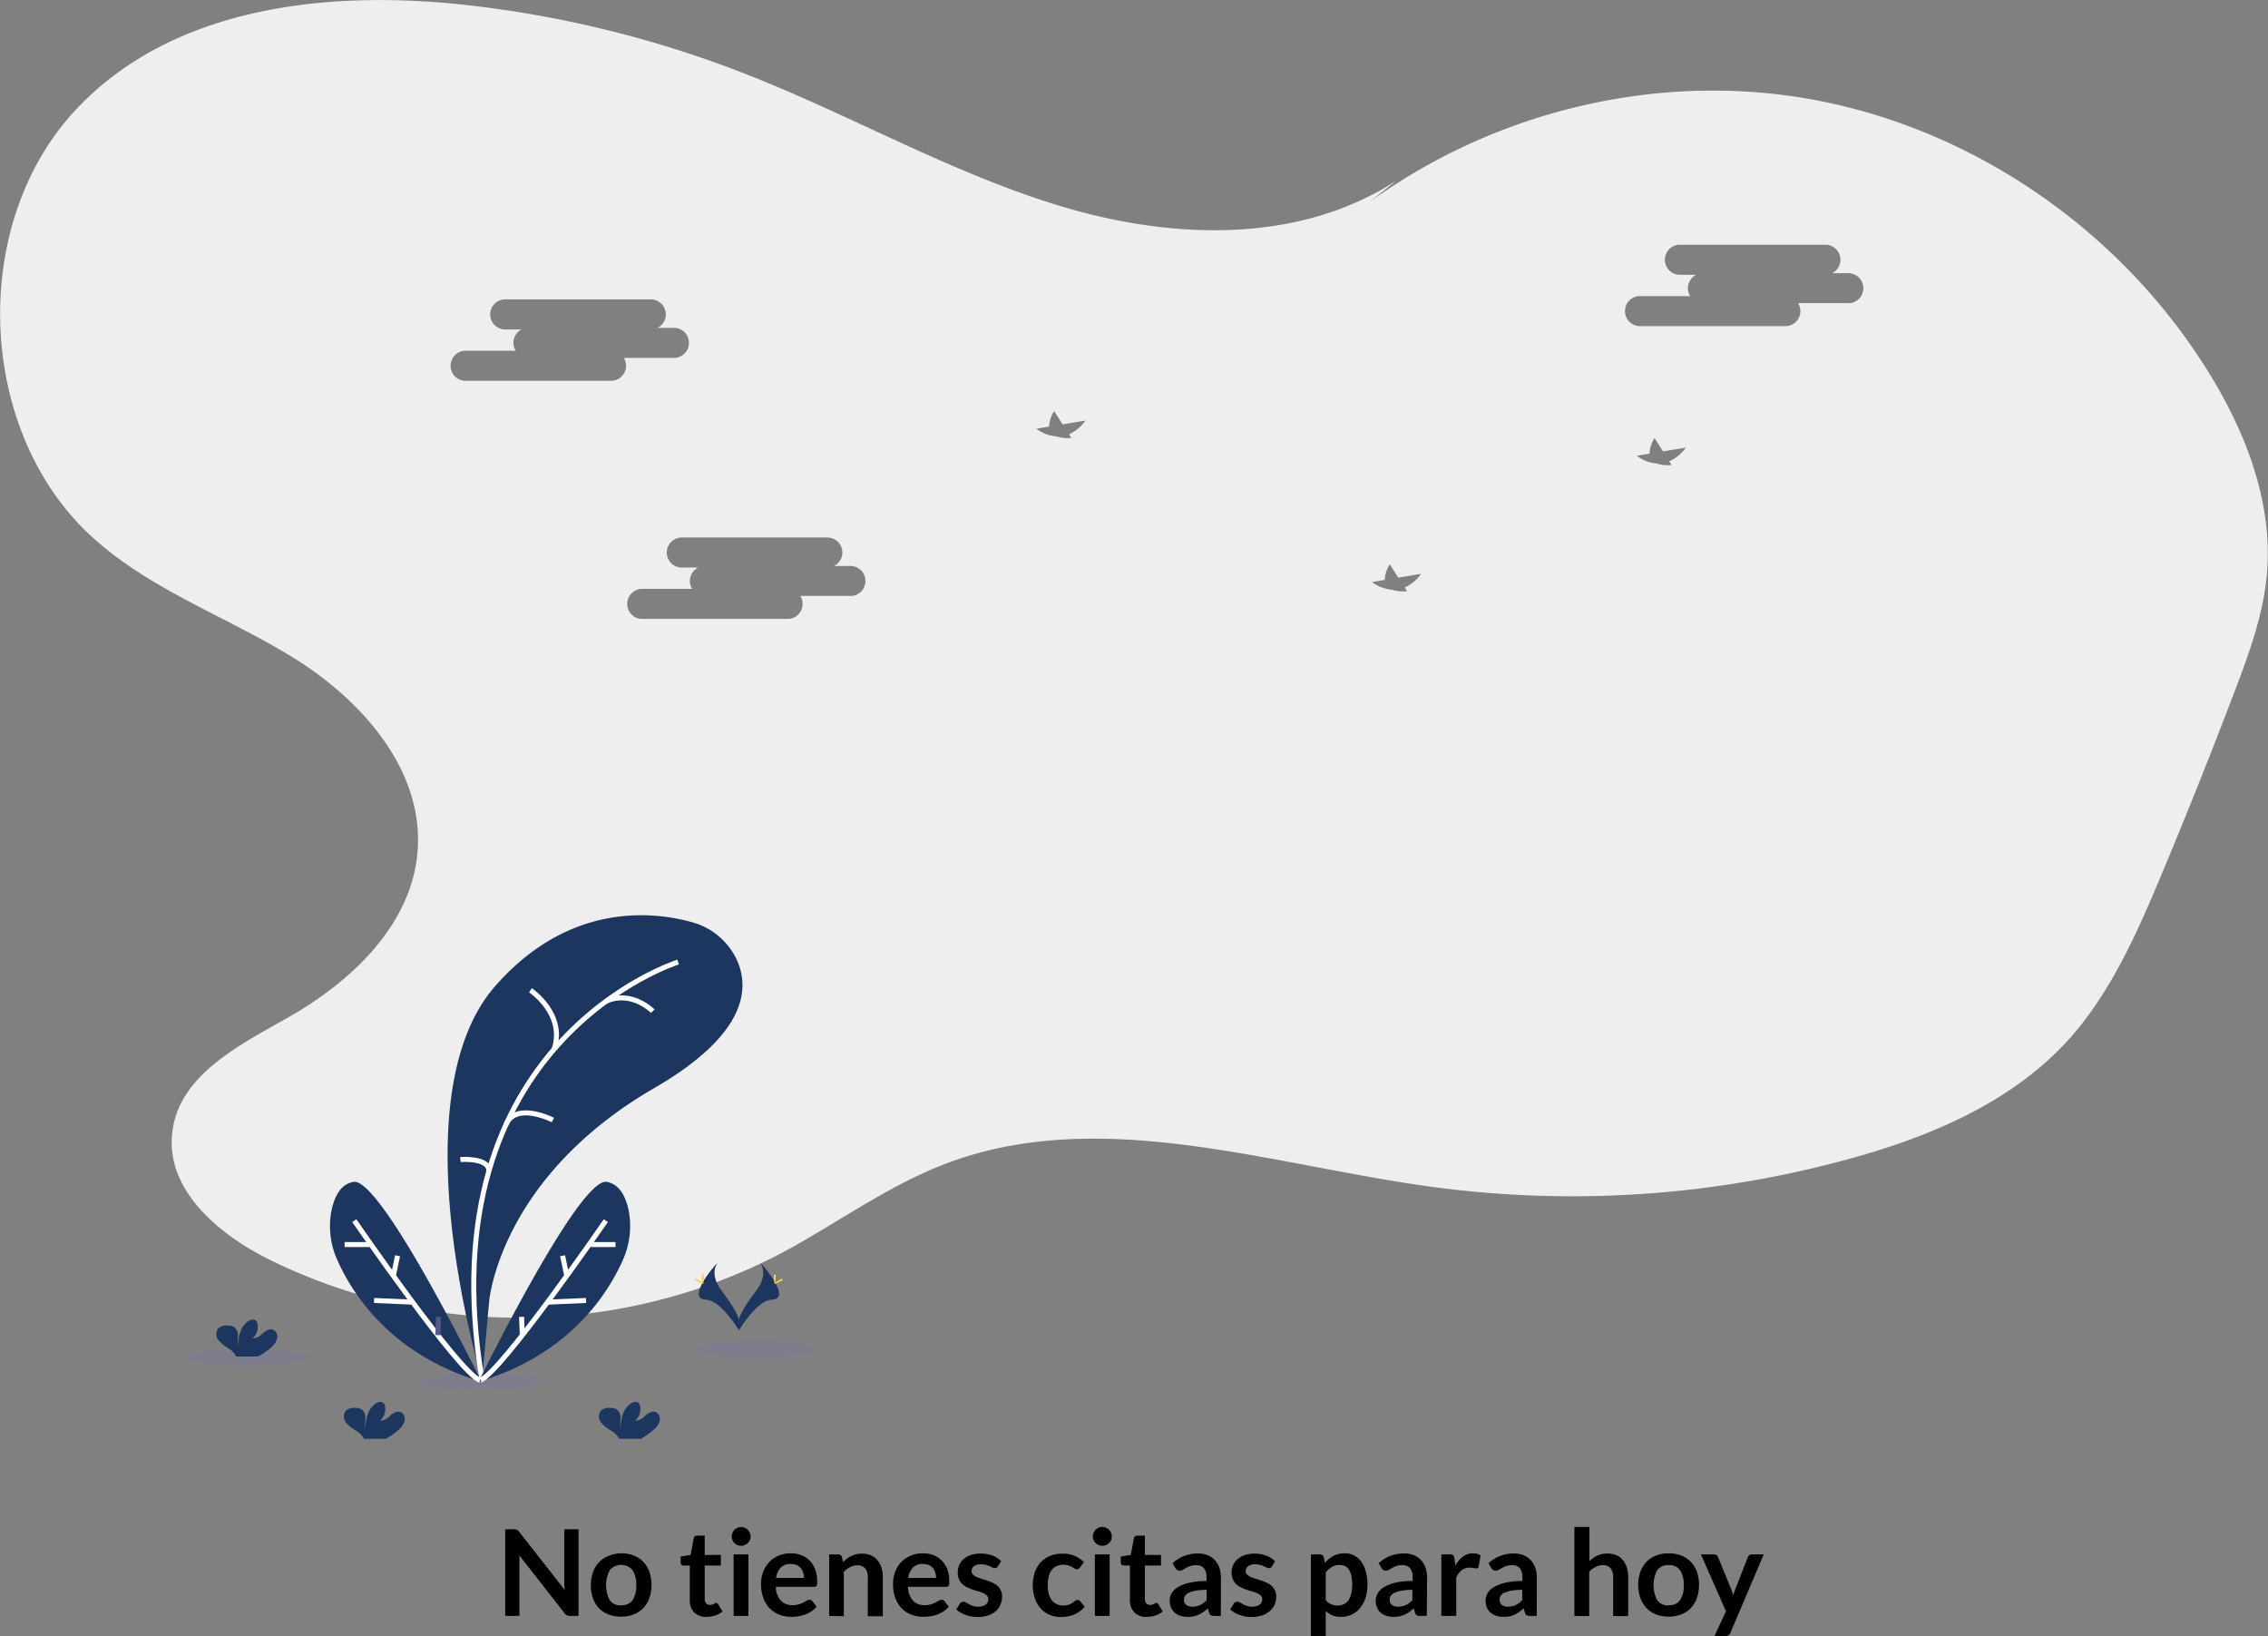 <svg xmlns="http://www.w3.org/2000/svg" viewBox="0 0 452.72 326.5"><rect x="0" y="0" width="452.72" height="326.5" fill="#808080" stroke="none"/><defs><style>.cls-1{fill:#eee;}.cls-2{fill:#6c63ff;opacity:0.1;isolation:isolate;}.cls-3{fill:#1c3660;}.cls-4,.cls-5{fill:none;stroke-miterlimit:10;}.cls-4{stroke:#fff;}.cls-5{stroke:#565987;}.cls-6{fill:#ffd037;}</style></defs><title>Sin fechas para hoy</title><g id="Capa_2" data-name="Capa 2"><g id="Capa_1-2" data-name="Capa 1"><path class="cls-1" d="M440.62,73.91c-18.09-29-48.57-49.32-81.53-54.5-29.74-4.66-61.08,3.1-85.72,20.91L278.8,36c-19.41,12.68-44.62,11.85-66.7,5.25s-42.36-18.37-63.88-26.73A219.61,219.61,0,0,0,92.11.9C64.69-2,34.06,1.52,15,22.05c-21.27,22.87-19.64,64.1,3.37,85.1,11.71,10.67,27,15.92,40.4,24.25s25.74,22.17,24.6,38.26c-1.06,14.9-13.31,26.32-26,33.48-9.81,5.55-21.87,11.6-23,23.09C33.16,237.34,43.31,246,53,251a112.82,112.82,0,0,0,102-.4c11.23-5.85,21.56-13.63,33.34-18.19,30.94-12,65,.08,97.78,4.49a208.77,208.77,0,0,0,83.16-5.66c16.22-4.47,32.5-11.31,43.9-24.05,8.18-9.22,13.32-20.83,18.14-32.31q7.69-18.37,14.78-37c2.83-7.46,5.63-15.06,6.37-23C453.84,100.39,448.24,86.1,440.62,73.91ZM121.94,76h-29a3,3,0,0,1,0-6h10a3,3,0,0,1,.95-4.13l.22-.12h-3.26a3,3,0,0,1,0-6h29a3,3,0,0,1,1.4,5.68h3.27a3,3,0,0,1,0,6h-10A3,3,0,0,1,121.94,76Zm47.81,42.93h-10a3,3,0,0,1-2.55,4.59h-29a3,3,0,0,1,0-6h9.95a3,3,0,0,1,1-4.13l.21-.12h-3.26a3,3,0,0,1,0-6h29a3,3,0,0,1,1.39,5.68h3.26a3,3,0,0,1,0,6ZM213.4,86.66l.47.73a7,7,0,0,1-3-.3,7.64,7.64,0,0,1-4-1.52l2.55-.43a6,6,0,0,1,1-3.1l1.69,2.65,4.55-.75A8,8,0,0,1,213.4,86.66Zm67,30.59.47.73a7.19,7.19,0,0,1-3-.29,7.73,7.73,0,0,1-4-1.53l2.55-.43a6.07,6.07,0,0,1,1-3.1l1.69,2.65,4.55-.75A8,8,0,0,1,280.38,117.25Zm52.8-25.18.47.73a6.86,6.86,0,0,1-2.95-.29,7.62,7.62,0,0,1-4-1.55l2.55-.42a6.1,6.1,0,0,1,1-3.11l1.69,2.66,4.55-.76A7.87,7.87,0,0,1,333.18,92.07ZM368.87,60.5h-9.95a3,3,0,0,1-2.55,4.59h-29a3,3,0,1,1,0-6h10a3,3,0,0,1,1-4.13l.22-.12h-3.26a3,3,0,1,1,0-6h29a3,3,0,0,1,1.39,5.68h3.22a3,3,0,1,1,0,6Z"/><ellipse class="cls-2" cx="49.22" cy="270.95" rx="12.2" ry="1.68"/><ellipse class="cls-2" cx="95.96" cy="275.69" rx="12.2" ry="1.68"/><ellipse class="cls-2" cx="151.02" cy="269.27" rx="12.2" ry="1.68"/><path class="cls-3" d="M96.22,275.31s-17.12-56.1,2.68-78.57c14.8-16.81,31.61-14.8,39.14-12.72a13.9,13.9,0,0,1,9,7.46c2.64,5.68,2.16,14.89-16.41,25.65-31.1,18-33,42.7-33,42.7Z"/><path class="cls-4" d="M135.36,192s-50.45,15.77-39.14,83.33"/><path class="cls-4" d="M105.89,197.63s7,4.68,4.74,11.72"/><path class="cls-4" d="M130.3,201.8s-4.25-4.32-9.42-1.94"/><path class="cls-4" d="M110.36,223.52s-7.46-3.78-9.39,1"/><path class="cls-4" d="M91.9,231.41s5.61-.45,5.7,2.23"/><path class="cls-3" d="M95.53,275.76s20-40.77,25.55-39.89c2.61.43,3.82,3,4.38,5.58a16.48,16.48,0,0,1-1.09,9.92C121.51,257.9,113.87,270.3,95.53,275.76Z"/><path class="cls-4" d="M120.93,243.61s-21,30.51-25.1,31.85"/><line class="cls-4" x1="122.86" y1="248.38" x2="117.95" y2="248.38"/><line class="cls-4" x1="116.98" y1="259.54" x2="109.29" y2="259.87"/><line class="cls-4" x1="112.3" y1="250.61" x2="113.14" y2="254.62"/><line class="cls-4" x1="104.11" y1="262.81" x2="104.26" y2="266.46"/><path class="cls-3" d="M96.12,275.76s-20-40.77-25.54-39.89c-2.62.43-3.82,3-4.38,5.58a16.33,16.33,0,0,0,1.09,9.92C70.15,257.9,77.79,270.3,96.12,275.76Z"/><path class="cls-4" d="M70.72,243.61s21,30.51,25.09,31.85"/><line class="cls-4" x1="68.79" y1="248.38" x2="73.7" y2="248.38"/><line class="cls-4" x1="74.67" y1="259.54" x2="82.37" y2="259.87"/><line class="cls-4" x1="79.36" y1="250.61" x2="78.52" y2="254.62"/><line class="cls-5" x1="87.54" y1="262.81" x2="87.39" y2="266.46"/><path class="cls-3" d="M130.54,285.28a3.53,3.53,0,0,0,1.14-1.72,1.52,1.52,0,0,0-.8-1.75c-.73-.28-1.51.23-2.11.74a2.81,2.81,0,0,1-2,1,3.14,3.14,0,0,0,1-2.92,1.18,1.18,0,0,0-.27-.59c-.39-.44-1.14-.25-1.63.09-1.55,1.09-2,3.19-2,5.08a10.41,10.41,0,0,1,0-2.09,2.12,2.12,0,0,0-.79-1.85,2.39,2.39,0,0,0-1.2-.29,2.49,2.49,0,0,0-1.94.56,1.94,1.94,0,0,0,.07,2.39,7.15,7.15,0,0,0,2,1.59,4.49,4.49,0,0,1,1.44,1.37,1.86,1.86,0,0,1,.1.25h4.36A12.5,12.5,0,0,0,130.54,285.28Z"/><path class="cls-3" d="M54.17,268.86a3.58,3.58,0,0,0,1.14-1.72,1.54,1.54,0,0,0-.8-1.76c-.73-.28-1.51.23-2.11.74a2.81,2.81,0,0,1-2,1,3.12,3.12,0,0,0,1-2.92,1.28,1.28,0,0,0-.27-.59c-.4-.44-1.14-.25-1.63.09-1.55,1.09-2,3.19-2,5.08a9.12,9.12,0,0,1,0-2.09,2.16,2.16,0,0,0-.8-1.85,2.36,2.36,0,0,0-1.19-.29,2.51,2.51,0,0,0-1.95.56,1.94,1.94,0,0,0,.08,2.39,8,8,0,0,0,2,1.61A4.49,4.49,0,0,1,47,270.47a1.12,1.12,0,0,1,.11.25h4.36A12.09,12.09,0,0,0,54.17,268.86Z"/><path class="cls-3" d="M79.62,285.28a3.53,3.53,0,0,0,1.14-1.72,1.52,1.52,0,0,0-.8-1.75c-.73-.28-1.51.23-2.11.74a2.81,2.81,0,0,1-2,1,3.11,3.11,0,0,0,1-2.92,1.18,1.18,0,0,0-.27-.59c-.4-.44-1.14-.25-1.63.09-1.55,1.09-2,3.19-2,5.08a9.12,9.12,0,0,1,0-2.09,2.12,2.12,0,0,0-.79-1.85,2.39,2.39,0,0,0-1.2-.29,2.49,2.49,0,0,0-1.94.56,1.94,1.94,0,0,0,.07,2.39,7.29,7.29,0,0,0,2,1.59,4.49,4.49,0,0,1,1.44,1.37,1.86,1.86,0,0,1,.1.25h4.38A12.14,12.14,0,0,0,79.62,285.28Z"/><path class="cls-3" d="M151.81,252.08s1.63,2.14-.76,5.37-4.36,6-3.56,8c0,0,3.61-6,6.54-6.07S155,255.69,151.81,252.08Z"/><path class="cls-3" d="M151.81,252.08a2.78,2.78,0,0,1,.33.67c2.86,3.37,4.38,6.51,1.64,6.59-2.57.07-5.64,4.65-6.37,5.81a1.14,1.14,0,0,0,.09.26s3.6-6,6.54-6.07S155,255.69,151.81,252.08Z"/><path class="cls-6" d="M154.85,254.81c0,.75-.09,1.36-.19,1.36s-.19-.61-.19-1.36.1-.4.21-.4S154.85,254.05,154.85,254.81Z"/><path class="cls-6" d="M155.88,255.69c-.66.36-1.23.58-1.28.49s.44-.46,1.11-.8.39-.1.45,0S156.55,255.35,155.88,255.69Z"/><path class="cls-3" d="M143.17,252.08s-1.63,2.14.76,5.37,4.37,6,3.58,8c0,0-3.61-6-6.54-6.07S140,255.69,143.17,252.08Z"/><path class="cls-3" d="M143.17,252.08a2.82,2.82,0,0,0-.34.67c-2.86,3.37-4.37,6.51-1.63,6.59,2.56.07,5.64,4.65,6.37,5.81a1.14,1.14,0,0,1-.09.26s-3.61-6-6.54-6.07S140,255.69,143.17,252.08Z"/><path class="cls-6" d="M140.13,254.81c0,.75.08,1.36.19,1.36s.19-.61.19-1.36-.11-.4-.21-.4S140.13,254.05,140.13,254.81Z"/><path class="cls-6" d="M139.09,255.69c.66.36,1.24.58,1.28.49s-.44-.46-1.1-.8-.4-.1-.45,0S138.43,255.35,139.09,255.69Z"/><path d="M102.92,305.22a1.11,1.11,0,0,1,.26.07,1,1,0,0,1,.22.16l.24.27,9.07,11.56c0-.28,0-.55-.06-.82s0-.51,0-.75V305.2h2.83v17.29H113.8a1.41,1.41,0,0,1-.63-.12,1.29,1.29,0,0,1-.49-.43l-9-11.51c0,.25,0,.51,0,.76s0,.48,0,.68v10.62h-2.83V305.2h1.68Z"/><path d="M124,310a6.58,6.58,0,0,1,2.49.44,5.24,5.24,0,0,1,1.91,1.25,5.56,5.56,0,0,1,1.22,2,8.2,8.2,0,0,1,0,5.24,5.6,5.6,0,0,1-1.22,2,5.16,5.16,0,0,1-1.91,1.27,6.58,6.58,0,0,1-2.49.44,6.7,6.7,0,0,1-2.5-.44A5.29,5.29,0,0,1,119.6,321a5.62,5.62,0,0,1-1.23-2,8.2,8.2,0,0,1,0-5.24,5.58,5.58,0,0,1,1.23-2,5.37,5.37,0,0,1,1.92-1.25A6.7,6.7,0,0,1,124,310Zm0,10.36a2.6,2.6,0,0,0,2.27-1,5.14,5.14,0,0,0,.73-3,5.26,5.26,0,0,0-.73-3,3,3,0,0,0-4.56,0,6.51,6.51,0,0,0,0,6A2.65,2.65,0,0,0,124,320.4Z"/><path d="M141,322.68a3.24,3.24,0,0,1-2.45-.9,3.47,3.47,0,0,1-.86-2.49v-6.85h-1.24a.6.6,0,0,1-.41-.16.57.57,0,0,1-.18-.46v-1.18l2-.32.62-3.35a.57.57,0,0,1,.22-.37.73.73,0,0,1,.43-.13h1.54v3.86h3.22v2.11h-3.22v6.65a1.28,1.28,0,0,0,.28.89,1,1,0,0,0,.77.32,1.56,1.56,0,0,0,.46-.06,1.92,1.92,0,0,0,.32-.14l.25-.14a.42.42,0,0,1,.21-.06.38.38,0,0,1,.22.06,1.25,1.25,0,0,1,.17.2l.89,1.44a4.52,4.52,0,0,1-1.48.81A5.65,5.65,0,0,1,141,322.68Z"/><path d="M149.83,306.65a1.75,1.75,0,0,1-.15.72,1.85,1.85,0,0,1-.41.58,2,2,0,0,1-.61.4,1.81,1.81,0,0,1-.74.15,1.79,1.79,0,0,1-.72-.15,1.76,1.76,0,0,1-.59-.4,1.82,1.82,0,0,1-.4-.58,1.75,1.75,0,0,1-.15-.72,1.85,1.85,0,0,1,.15-.74,1.91,1.91,0,0,1,.4-.6,1.76,1.76,0,0,1,.59-.4,1.79,1.79,0,0,1,.72-.15,1.81,1.81,0,0,1,.74.15,1.87,1.87,0,0,1,1,1A1.85,1.85,0,0,1,149.83,306.65Zm-.44,3.57v12.27h-2.95V310.22Z"/><path d="M157.8,310a6.1,6.1,0,0,1,2.13.36,4.65,4.65,0,0,1,1.68,1.09,4.84,4.84,0,0,1,1.1,1.74,6.45,6.45,0,0,1,.4,2.36,4.28,4.28,0,0,1,0,.56,1,1,0,0,1-.11.35.46.46,0,0,1-.21.18,1.06,1.06,0,0,1-.34.05h-7.58a4.22,4.22,0,0,0,1,2.77,3.17,3.17,0,0,0,2.34.89,4.08,4.08,0,0,0,1.24-.17,5.21,5.21,0,0,0,.91-.37l.68-.37a1.2,1.2,0,0,1,.57-.17.74.74,0,0,1,.31.07.76.76,0,0,1,.23.21l.86,1.07a4.52,4.52,0,0,1-1.1,1,6.53,6.53,0,0,1-1.27.63,8.16,8.16,0,0,1-1.36.33,10.13,10.13,0,0,1-1.33.09,6.66,6.66,0,0,1-2.38-.42,5.35,5.35,0,0,1-1.91-1.26,5.91,5.91,0,0,1-1.28-2.05,8,8,0,0,1-.47-2.84,6.86,6.86,0,0,1,.41-2.37,5.7,5.7,0,0,1,1.17-1.92,5.38,5.38,0,0,1,1.85-1.3A6.08,6.08,0,0,1,157.8,310Zm.06,2.11a2.71,2.71,0,0,0-2,.73,3.6,3.6,0,0,0-.94,2.07h5.55a3.76,3.76,0,0,0-.15-1.08,2.78,2.78,0,0,0-.48-.9,2.45,2.45,0,0,0-.81-.6A2.74,2.74,0,0,0,157.86,312.15Z"/><path d="M165.51,322.49V310.22h1.8a.73.73,0,0,1,.76.54l.2,1a8.37,8.37,0,0,1,.78-.69,5.33,5.33,0,0,1,.88-.54,4.38,4.38,0,0,1,1-.35,5.22,5.22,0,0,1,1.15-.11,4.52,4.52,0,0,1,1.78.33,3.59,3.59,0,0,1,1.3,1,4.16,4.16,0,0,1,.79,1.47,6.25,6.25,0,0,1,.27,1.89v7.8h-3v-7.8a2.6,2.6,0,0,0-.52-1.74,1.91,1.91,0,0,0-1.56-.62,3.08,3.08,0,0,0-1.43.35,5,5,0,0,0-1.27.94v8.87Z"/><path d="M184.17,310a6.12,6.12,0,0,1,2.14.36,4.65,4.65,0,0,1,1.68,1.09,5,5,0,0,1,1.1,1.74,6.67,6.67,0,0,1,.39,2.36,4.28,4.28,0,0,1,0,.56.8.8,0,0,1-.11.35.46.46,0,0,1-.21.18,1,1,0,0,1-.33.05h-7.58a4.22,4.22,0,0,0,1,2.77,3.17,3.17,0,0,0,2.34.89,4.13,4.13,0,0,0,1.24-.17,5.55,5.55,0,0,0,.91-.37l.68-.37a1.14,1.14,0,0,1,.57-.17.78.78,0,0,1,.31.07.73.73,0,0,1,.22.21l.86,1.07a4.35,4.35,0,0,1-1.1,1,6.26,6.26,0,0,1-1.27.63,7.82,7.82,0,0,1-1.35.33,10.25,10.25,0,0,1-1.33.09,6.58,6.58,0,0,1-2.38-.42A5.39,5.39,0,0,1,180,321a5.89,5.89,0,0,1-1.27-2.05,7.79,7.79,0,0,1-.47-2.84,6.64,6.64,0,0,1,.41-2.37,5.67,5.67,0,0,1,1.16-1.92,5.47,5.47,0,0,1,1.85-1.3A6.11,6.11,0,0,1,184.17,310Zm.06,2.11a2.72,2.72,0,0,0-2,.73,3.66,3.66,0,0,0-.93,2.07h5.55a3.44,3.44,0,0,0-.16-1.08,2.44,2.44,0,0,0-.48-.9,2.26,2.26,0,0,0-.81-.6A2.74,2.74,0,0,0,184.23,312.15Z"/><path d="M199.17,312.62a1,1,0,0,1-.26.27.65.65,0,0,1-.33.07,1.05,1.05,0,0,1-.46-.12l-.57-.27a4.14,4.14,0,0,0-.73-.26,3.55,3.55,0,0,0-1-.12,2.23,2.23,0,0,0-1.37.37,1.14,1.14,0,0,0-.51,1,.93.93,0,0,0,.26.66,2.21,2.21,0,0,0,.68.47,6.78,6.78,0,0,0,1,.37c.35.1.72.22,1.09.35s.75.27,1.11.43a4.19,4.19,0,0,1,1,.63,2.75,2.75,0,0,1,.94,2.17,4,4,0,0,1-.33,1.63,3.52,3.52,0,0,1-.94,1.29,4.48,4.48,0,0,1-1.54.85,6.74,6.74,0,0,1-2.1.3,6.25,6.25,0,0,1-1.23-.11,7.06,7.06,0,0,1-1.16-.32,6.08,6.08,0,0,1-1-.47,5.55,5.55,0,0,1-.83-.6l.68-1.13a1,1,0,0,1,.31-.31.88.88,0,0,1,.45-.11,1,1,0,0,1,.52.16c.17.1.36.22.57.33a4.93,4.93,0,0,0,.76.34,3.43,3.43,0,0,0,1.11.16,3,3,0,0,0,.9-.13,1.74,1.74,0,0,0,.62-.33,1.17,1.17,0,0,0,.36-.47,1.36,1.36,0,0,0,.11-.56,1,1,0,0,0-.25-.7,2.07,2.07,0,0,0-.68-.48,6.78,6.78,0,0,0-1-.37c-.37-.1-.74-.22-1.11-.35a9.7,9.7,0,0,1-1.12-.45,3.78,3.78,0,0,1-1-.65,2.76,2.76,0,0,1-.69-1,3.37,3.37,0,0,1-.25-1.38,3.54,3.54,0,0,1,.3-1.44,3.48,3.48,0,0,1,.87-1.19,4.31,4.31,0,0,1,1.45-.81,6.76,6.76,0,0,1,4.31.11,5.29,5.29,0,0,1,1.73,1.1Z"/><path d="M215.57,312.82a1.27,1.27,0,0,1-.26.26.53.53,0,0,1-.36.1.82.82,0,0,1-.44-.14l-.52-.31a4.31,4.31,0,0,0-.71-.31,3.35,3.35,0,0,0-1-.14,3.13,3.13,0,0,0-1.37.28,2.62,2.62,0,0,0-1,.81,3.63,3.63,0,0,0-.58,1.27,6.75,6.75,0,0,0-.19,1.7,6.58,6.58,0,0,0,.21,1.74,3.85,3.85,0,0,0,.6,1.29,2.57,2.57,0,0,0,1,.78,2.89,2.89,0,0,0,1.27.27,3,3,0,0,0,1.14-.17,3.8,3.8,0,0,0,.73-.38l.52-.38a.79.79,0,0,1,.5-.18.59.59,0,0,1,.54.28l.85,1.07a4.8,4.8,0,0,1-1.07,1,5.92,5.92,0,0,1-1.19.63,6.77,6.77,0,0,1-1.27.33,9.58,9.58,0,0,1-1.3.09,5.48,5.48,0,0,1-2.14-.42,5.17,5.17,0,0,1-1.76-1.24,6.11,6.11,0,0,1-1.18-2,8.33,8.33,0,0,1-.05-5.19,5.8,5.8,0,0,1,1.14-2,5.37,5.37,0,0,1,1.87-1.32,6.39,6.39,0,0,1,2.56-.47,6,6,0,0,1,2.41.44,5.78,5.78,0,0,1,1.86,1.26Z"/><path d="M221.94,306.65a1.75,1.75,0,0,1-.15.72,2.06,2.06,0,0,1-.42.58,1.91,1.91,0,0,1-.6.4,1.85,1.85,0,0,1-.74.15,1.8,1.8,0,0,1-.73-.15,1.92,1.92,0,0,1-1-1,1.75,1.75,0,0,1-.15-.72,1.85,1.85,0,0,1,.15-.74,2.1,2.1,0,0,1,.4-.6,2,2,0,0,1,.59-.4,1.8,1.8,0,0,1,.73-.15,1.85,1.85,0,0,1,.74.15,1.91,1.91,0,0,1,.6.4,2.15,2.15,0,0,1,.42.6A1.85,1.85,0,0,1,221.94,306.65Zm-.44,3.57v12.27h-2.95V310.22Z"/><path d="M228.86,322.68a3.24,3.24,0,0,1-2.45-.9,3.47,3.47,0,0,1-.86-2.49v-6.85h-1.24a.6.6,0,0,1-.41-.16.57.57,0,0,1-.18-.46v-1.18l2-.32.62-3.35a.57.57,0,0,1,.22-.37.74.74,0,0,1,.44-.13h1.53v3.86h3.22v2.11h-3.22v6.65a1.28,1.28,0,0,0,.28.89,1,1,0,0,0,.77.32,1.56,1.56,0,0,0,.46-.06,1.92,1.92,0,0,0,.32-.14l.25-.14a.42.42,0,0,1,.21-.06.38.38,0,0,1,.22.06,2,2,0,0,1,.18.2l.88,1.44a4.52,4.52,0,0,1-1.48.81A5.65,5.65,0,0,1,228.86,322.68Z"/><path d="M243.7,322.49h-1.32a1.5,1.5,0,0,1-.66-.12.85.85,0,0,1-.36-.51l-.26-.87a10.84,10.84,0,0,1-.92.73,5.41,5.41,0,0,1-.93.53,4.6,4.6,0,0,1-1,.33,6.33,6.33,0,0,1-1.2.1,4.66,4.66,0,0,1-1.43-.21,3,3,0,0,1-1.13-.63,2.82,2.82,0,0,1-.74-1,3.83,3.83,0,0,1-.26-1.45,2.93,2.93,0,0,1,.36-1.38,3.54,3.54,0,0,1,1.22-1.22,7.8,7.8,0,0,1,2.26-.9,14.43,14.43,0,0,1,3.5-.36v-.73a2.7,2.7,0,0,0-.52-1.83,1.89,1.89,0,0,0-1.51-.6,3.47,3.47,0,0,0-1.2.17,4.59,4.59,0,0,0-.83.37l-.65.38a1.35,1.35,0,0,1-.66.17.8.8,0,0,1-.51-.16,1.16,1.16,0,0,1-.35-.38l-.54-.94a7.27,7.27,0,0,1,5.11-1.94,5,5,0,0,1,1.92.35,4.14,4.14,0,0,1,1.43,1,4.33,4.33,0,0,1,.89,1.5,5.84,5.84,0,0,1,.3,1.91ZM238,320.65a4.36,4.36,0,0,0,.84-.08,3.4,3.4,0,0,0,.72-.25,3.75,3.75,0,0,0,.66-.4,6.56,6.56,0,0,0,.64-.57v-2.06a12.89,12.89,0,0,0-2.16.16,5.63,5.63,0,0,0-1.39.42,1.79,1.79,0,0,0-.75.59,1.3,1.3,0,0,0-.22.73,1.27,1.27,0,0,0,.46,1.12A2,2,0,0,0,238,320.65Z"/><path d="M253.89,312.62a.94.94,0,0,1-.25.27.69.69,0,0,1-.34.07,1.09,1.09,0,0,1-.46-.12l-.57-.27a4.14,4.14,0,0,0-.73-.26,3.52,3.52,0,0,0-1-.12,2.24,2.24,0,0,0-1.38.37,1.15,1.15,0,0,0-.5,1,.89.89,0,0,0,.26.66,2.09,2.09,0,0,0,.68.47,6.21,6.21,0,0,0,1,.37c.36.1.72.22,1.1.35s.74.27,1.1.43a4,4,0,0,1,1,.63,2.75,2.75,0,0,1,.94,2.17,4.16,4.16,0,0,1-.32,1.63,3.55,3.55,0,0,1-1,1.29,4.35,4.35,0,0,1-1.53.85,6.74,6.74,0,0,1-2.1.3,6.36,6.36,0,0,1-1.24-.11,7.35,7.35,0,0,1-1.16-.32,6.46,6.46,0,0,1-1-.47,6.11,6.11,0,0,1-.83-.6l.68-1.13a1,1,0,0,1,.31-.31.89.89,0,0,1,.46-.11,1,1,0,0,1,.52.16c.16.1.35.22.57.33a4.19,4.19,0,0,0,.76.34,3.41,3.41,0,0,0,1.1.16,3,3,0,0,0,.9-.13,1.88,1.88,0,0,0,.63-.33,1.14,1.14,0,0,0,.35-.47,1.38,1.38,0,0,0,.12-.56,1,1,0,0,0-.26-.7A2.07,2.07,0,0,0,251,318a6.35,6.35,0,0,0-1-.37c-.36-.1-.73-.22-1.11-.35a8.89,8.89,0,0,1-1.11-.45,3.66,3.66,0,0,1-1-.65,2.87,2.87,0,0,1-.68-1,3.36,3.36,0,0,1-.26-1.38,3.54,3.54,0,0,1,.3-1.44,3.39,3.39,0,0,1,.88-1.19,4.26,4.26,0,0,1,1.44-.81,6.79,6.79,0,0,1,4.32.11,5.29,5.29,0,0,1,1.73,1.1Z"/><path d="M261.67,326.5V310.22h1.81a.88.88,0,0,1,.49.14.63.63,0,0,1,.26.4l.24,1.14a5.87,5.87,0,0,1,1.7-1.37,4.58,4.58,0,0,1,2.26-.53,4,4,0,0,1,1.83.42,4.15,4.15,0,0,1,1.44,1.21,5.85,5.85,0,0,1,.93,2,9.85,9.85,0,0,1,.33,2.67,8.63,8.63,0,0,1-.37,2.55,6.22,6.22,0,0,1-1.06,2,4.81,4.81,0,0,1-1.66,1.35,4.88,4.88,0,0,1-2.18.48,4.42,4.42,0,0,1-1.77-.31,4.54,4.54,0,0,1-1.29-.88v5Zm5.74-14.17a3,3,0,0,0-1.57.39,4.39,4.39,0,0,0-1.21,1.09v5.5a2.66,2.66,0,0,0,1.09.87,3.34,3.34,0,0,0,1.27.24,2.86,2.86,0,0,0,1.22-.25,2.31,2.31,0,0,0,.92-.76,4,4,0,0,0,.58-1.3,7.7,7.7,0,0,0,.2-1.85,8.6,8.6,0,0,0-.17-1.82,3.47,3.47,0,0,0-.5-1.21,2,2,0,0,0-.78-.69A2.52,2.52,0,0,0,267.41,312.33Z"/><path d="M284.81,322.49h-1.33a1.5,1.5,0,0,1-.66-.12.85.85,0,0,1-.36-.51l-.26-.87a10.77,10.77,0,0,1-.91.73,5.41,5.41,0,0,1-.93.53,4.87,4.87,0,0,1-1,.33,6.22,6.22,0,0,1-1.19.1,4.73,4.73,0,0,1-1.44-.21,3.12,3.12,0,0,1-1.13-.63,2.8,2.8,0,0,1-.73-1,3.64,3.64,0,0,1-.27-1.45A2.94,2.94,0,0,1,275,318a3.51,3.51,0,0,1,1.21-1.22,7.92,7.92,0,0,1,2.26-.9,14.46,14.46,0,0,1,3.51-.36v-.73a2.76,2.76,0,0,0-.52-1.83,1.92,1.92,0,0,0-1.52-.6,3.44,3.44,0,0,0-1.19.17,4.3,4.3,0,0,0-.83.37l-.66.38a1.29,1.29,0,0,1-.65.17.85.85,0,0,1-.52-.16,1.12,1.12,0,0,1-.34-.38l-.54-.94a7.25,7.25,0,0,1,5.1-1.94,5,5,0,0,1,1.92.35,4,4,0,0,1,1.43,1,4.18,4.18,0,0,1,.89,1.5,5.59,5.59,0,0,1,.31,1.91Zm-5.74-1.84a4.44,4.44,0,0,0,.84-.08,3.61,3.61,0,0,0,.72-.25,3.75,3.75,0,0,0,.66-.4,8,8,0,0,0,.64-.57v-2.06a12.89,12.89,0,0,0-2.16.16,5.63,5.63,0,0,0-1.39.42,1.73,1.73,0,0,0-.75.59,1.3,1.3,0,0,0-.22.73,1.27,1.27,0,0,0,.46,1.12A1.92,1.92,0,0,0,279.07,320.65Z"/><path d="M287.71,322.49V310.22h1.74a.93.93,0,0,1,.63.17,1,1,0,0,1,.24.58l.18,1.48a5.7,5.7,0,0,1,1.54-1.79,3.24,3.24,0,0,1,2-.66,2.55,2.55,0,0,1,1.5.42l-.38,2.21a.44.44,0,0,1-.16.3.51.51,0,0,1-.32.09,1.81,1.81,0,0,1-.49-.08,3.1,3.1,0,0,0-.82-.08,2.55,2.55,0,0,0-1.58.5,3.91,3.91,0,0,0-1.11,1.49v7.64Z"/><path d="M306.75,322.49h-1.33a1.5,1.5,0,0,1-.66-.12.85.85,0,0,1-.36-.51l-.26-.87a10.77,10.77,0,0,1-.91.73,5.41,5.41,0,0,1-.93.53,4.87,4.87,0,0,1-1,.33,6.22,6.22,0,0,1-1.19.1,4.73,4.73,0,0,1-1.44-.21,3.12,3.12,0,0,1-1.13-.63,2.8,2.8,0,0,1-.73-1,3.64,3.64,0,0,1-.27-1.45,2.94,2.94,0,0,1,.37-1.38,3.51,3.51,0,0,1,1.21-1.22,7.92,7.92,0,0,1,2.26-.9,14.46,14.46,0,0,1,3.51-.36v-.73a2.7,2.7,0,0,0-.53-1.83,1.88,1.88,0,0,0-1.51-.6,3.41,3.41,0,0,0-1.19.17,4.3,4.3,0,0,0-.83.37l-.66.38a1.29,1.29,0,0,1-.65.17.85.85,0,0,1-.52-.16,1.12,1.12,0,0,1-.34-.38l-.54-.94a7.25,7.25,0,0,1,5.1-1.94,5,5,0,0,1,1.92.35,4.14,4.14,0,0,1,1.43,1,4.18,4.18,0,0,1,.89,1.5,5.59,5.59,0,0,1,.31,1.91ZM301,320.65a4.25,4.25,0,0,0,.83-.08,3.49,3.49,0,0,0,.73-.25,4.65,4.65,0,0,0,.66-.4,8,8,0,0,0,.64-.57v-2.06a12.81,12.81,0,0,0-2.16.16,5.87,5.87,0,0,0-1.4.42,1.7,1.7,0,0,0-.74.59,1.3,1.3,0,0,0-.22.73,1.27,1.27,0,0,0,.46,1.12A1.92,1.92,0,0,0,301,320.65Z"/><path d="M314.27,322.49V304.73h3v6.82a6.32,6.32,0,0,1,1.58-1.1,5.08,5.08,0,0,1,3.8-.08,3.59,3.59,0,0,1,1.3,1,4.32,4.32,0,0,1,.79,1.47,6.25,6.25,0,0,1,.27,1.89v7.8h-3v-7.8a2.6,2.6,0,0,0-.52-1.74,1.91,1.91,0,0,0-1.56-.62,3.05,3.05,0,0,0-1.43.35,5,5,0,0,0-1.27.94v8.87Z"/><path d="M333.1,310a6.61,6.61,0,0,1,2.49.44,5.33,5.33,0,0,1,1.91,1.25,5.7,5.7,0,0,1,1.22,2,8.2,8.2,0,0,1,0,5.24,5.75,5.75,0,0,1-1.22,2,5.25,5.25,0,0,1-1.91,1.27,7.29,7.29,0,0,1-5,0,5.29,5.29,0,0,1-1.92-1.27,5.62,5.62,0,0,1-1.23-2,8,8,0,0,1,0-5.24,5.58,5.58,0,0,1,1.23-2,5.37,5.37,0,0,1,1.92-1.25A6.66,6.66,0,0,1,333.1,310Zm0,10.36a2.58,2.58,0,0,0,2.26-1,5.14,5.14,0,0,0,.74-3,5.25,5.25,0,0,0-.74-3,2.58,2.58,0,0,0-2.26-1,2.63,2.63,0,0,0-2.3,1,6.51,6.51,0,0,0,0,6A2.66,2.66,0,0,0,333.1,320.4Z"/><path d="M345.41,325.87a1.12,1.12,0,0,1-.34.47,1.09,1.09,0,0,1-.64.16h-2.2l2.3-4.92-5-11.36h2.58a.82.82,0,0,1,.55.17,1.11,1.11,0,0,1,.29.39l2.61,6.36a4.41,4.41,0,0,1,.23.64c.06.23.12.45.17.67.06-.23.13-.45.21-.67s.16-.43.24-.66l2.47-6.34a.81.81,0,0,1,.31-.4.9.9,0,0,1,.5-.16h2.37Z"/></g></g></svg>